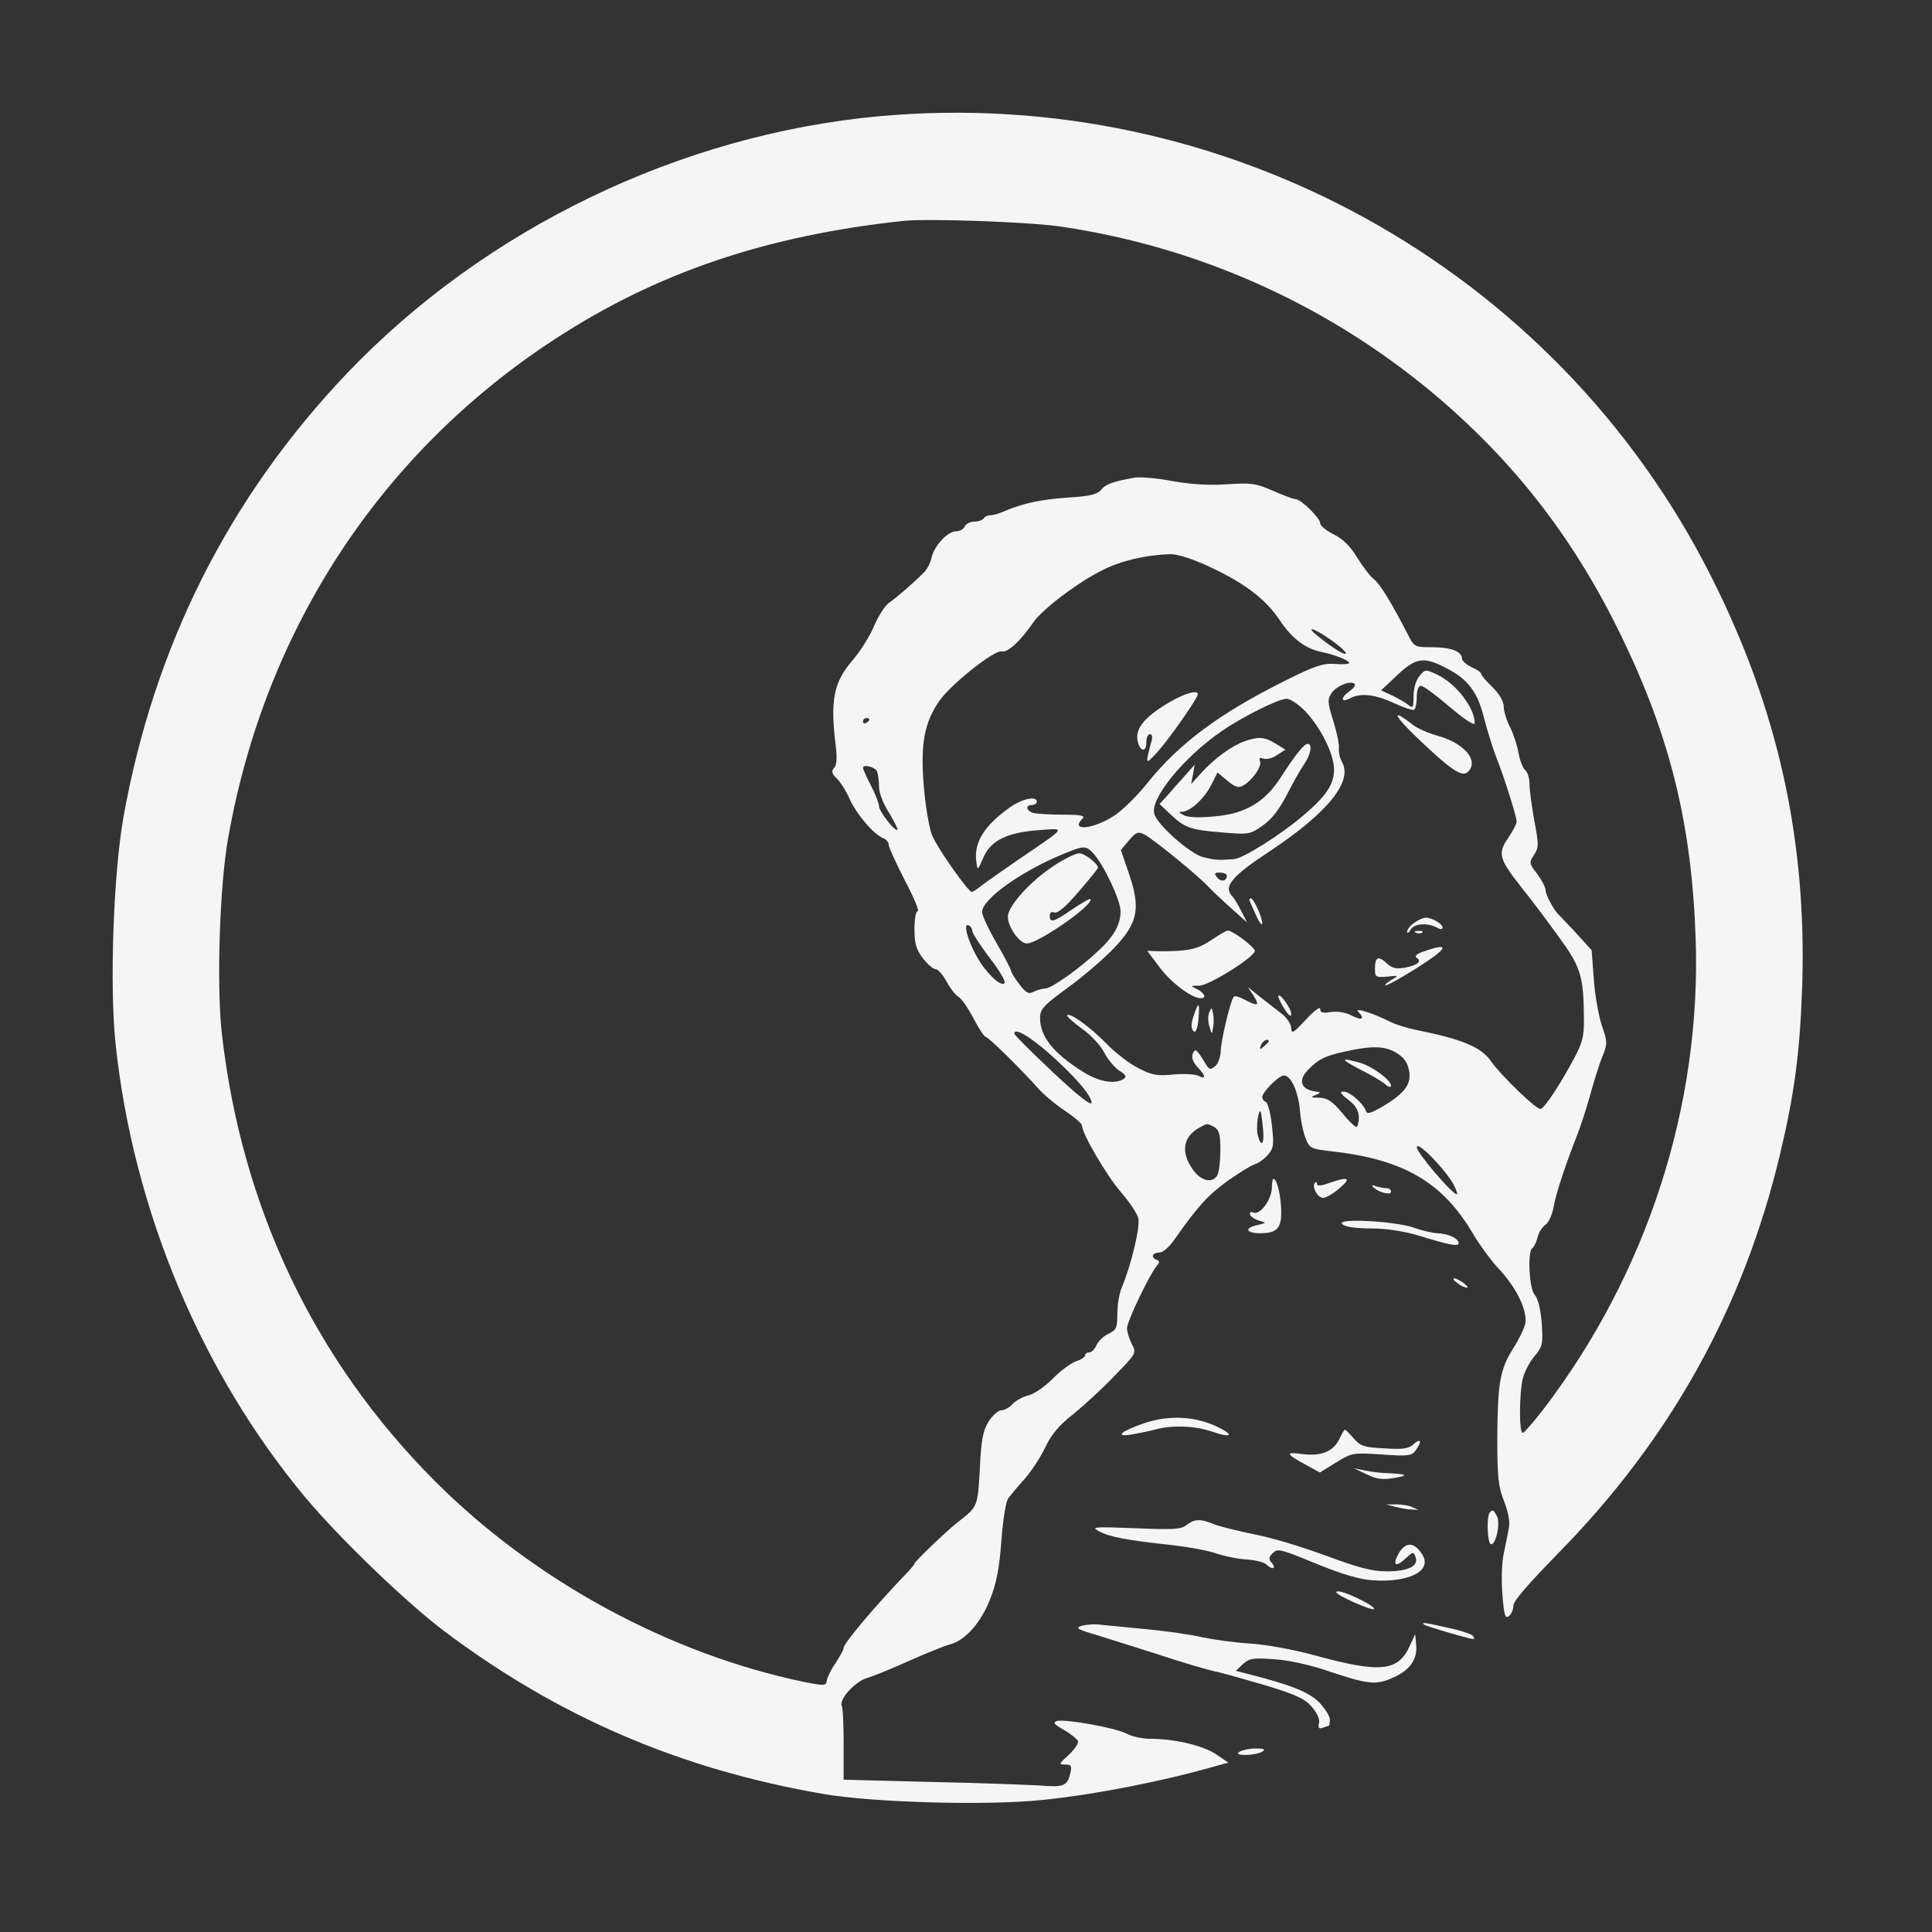 <?xml version="1.0" standalone="no"?>
<!DOCTYPE svg PUBLIC "-//W3C//DTD SVG 20010904//EN"
 "http://www.w3.org/TR/2001/REC-SVG-20010904/DTD/svg10.dtd">
<svg version="1.0" xmlns="http://www.w3.org/2000/svg"
 width="600pt" height="600pt" viewBox="0 0 600 600"
 preserveAspectRatio="xMidYMid meet">

<rect x="0" y="0" width="600" height="600" fill="#333333" stroke="none"/>

<g transform="translate(0,600) scale(0.1,-0.1)"
fill="#f5f5f5" stroke="none">
<path d="M2730 5639 c-618 -57 -1223 -349 -1651 -797 -368 -386 -601 -849
-696 -1382 -31 -178 -43 -522 -24 -703 55 -516 267 -1021 589 -1407 105 -126
315 -328 432 -416 354 -266 731 -428 1175 -505 154 -27 509 -37 681 -19 162
16 385 60 549 108 l30 8 -40 27 c-42 27 -128 47 -202 47 -24 0 -58 7 -74 16
-37 19 -196 47 -218 39 -12 -5 -6 -11 24 -28 21 -12 40 -28 43 -34 2 -7 -11
-26 -29 -43 -31 -28 -32 -30 -11 -30 19 0 21 -4 16 -27 -10 -40 -21 -44 -94
-38 -36 2 -188 8 -337 11 l-273 7 0 107 c0 60 -2 115 -6 123 -8 21 42 75 79
86 18 5 77 29 132 54 55 24 111 47 125 50 47 12 97 68 125 141 20 50 29 98 35
183 5 65 14 122 22 131 7 9 29 36 50 59 21 24 50 68 64 98 19 40 43 69 88 104
33 27 91 80 128 119 67 69 68 70 53 98 -8 16 -15 38 -15 49 0 21 68 163 91
192 11 13 11 17 2 20 -20 7 -15 23 7 23 12 0 31 17 49 43 70 100 105 138 164
180 34 24 71 47 83 51 11 3 30 16 41 29 18 20 20 30 13 92 -4 38 -13 71 -19
73 -6 2 -11 9 -11 15 0 15 51 67 67 67 22 0 44 -47 50 -107 2 -32 11 -72 18
-89 12 -30 17 -32 77 -39 227 -25 349 -96 444 -259 20 -33 56 -83 81 -109 53
-57 87 -128 80 -167 -3 -15 -20 -50 -38 -78 -41 -66 -48 -107 -49 -279 0 -121
3 -150 21 -195 13 -34 19 -64 15 -83 -3 -16 -10 -52 -16 -80 -6 -28 -8 -84 -4
-128 5 -64 9 -75 20 -66 8 6 14 21 14 33 0 14 49 70 138 161 350 356 576 763
690 1240 45 189 62 317 69 525 14 454 -76 861 -284 1272 -483 957 -1510 1525
-2583 1427z m567 -343 c437 -65 844 -251 1178 -538 239 -206 418 -440 560
-733 152 -313 219 -586 231 -940 18 -519 -151 -1040 -473 -1462 -31 -40 -60
-73 -64 -73 -12 0 -11 127 1 172 6 21 22 51 37 68 24 29 25 37 21 101 -4 44
-11 76 -22 88 -17 19 -23 135 -7 145 5 3 12 18 16 33 3 15 15 33 25 40 10 7
21 32 25 55 7 42 37 131 73 223 11 28 30 86 42 130 12 44 29 97 38 118 14 35
14 42 -2 88 -10 28 -22 92 -26 144 l-7 94 -48 53 c-27 29 -52 55 -55 58 -14
13 -40 61 -40 75 0 9 -12 32 -26 51 -25 32 -26 35 -10 59 15 23 15 32 1 106
-8 45 -15 96 -15 114 0 18 -6 38 -14 44 -7 6 -16 30 -20 52 -4 23 -15 58 -26
80 -11 21 -20 50 -20 64 0 17 -13 39 -35 61 -19 18 -35 37 -35 41 0 5 -13 14
-30 21 -16 8 -30 20 -30 27 0 22 -34 35 -93 35 -53 0 -55 1 -74 38 -51 99 -86
157 -106 173 -12 9 -35 40 -52 67 -21 35 -43 57 -72 72 -24 12 -43 27 -43 35
0 16 -60 75 -77 75 -7 0 -38 12 -70 26 -53 23 -66 25 -143 20 -57 -4 -112 0
-169 10 -46 9 -98 13 -115 11 -68 -12 -92 -20 -106 -38 -12 -14 -34 -20 -100
-24 -88 -6 -142 -18 -197 -41 -17 -8 -38 -14 -46 -14 -9 0 -19 -4 -22 -10 -3
-5 -17 -10 -30 -10 -12 0 -25 -7 -29 -15 -3 -8 -15 -15 -27 -15 -26 0 -68 -45
-76 -82 -3 -15 -13 -35 -23 -45 -27 -28 -83 -77 -109 -95 -13 -9 -33 -41 -46
-71 -12 -30 -42 -78 -66 -106 -60 -69 -71 -125 -54 -263 5 -40 4 -63 -4 -72
-10 -11 -8 -18 7 -33 11 -10 29 -38 40 -63 22 -49 76 -112 105 -123 9 -3 17
-13 17 -21 0 -7 23 -57 50 -110 28 -53 46 -96 40 -96 -6 0 -10 -24 -10 -56 0
-44 5 -62 26 -90 15 -19 32 -34 40 -34 7 0 22 -17 33 -37 11 -21 28 -43 38
-49 10 -6 31 -37 47 -68 16 -31 33 -56 37 -56 8 0 108 -98 164 -161 17 -19 54
-50 83 -69 28 -19 52 -39 52 -45 1 -27 77 -156 120 -206 27 -31 52 -68 55 -82
7 -26 -23 -149 -51 -215 -8 -18 -14 -55 -14 -82 0 -44 -3 -50 -27 -62 -16 -7
-32 -23 -38 -36 -5 -12 -15 -22 -22 -22 -7 0 -13 -4 -13 -9 0 -5 -13 -14 -29
-19 -16 -6 -49 -30 -73 -55 -25 -25 -59 -48 -76 -51 -16 -4 -38 -16 -48 -27
-9 -10 -25 -19 -35 -19 -9 0 -27 -16 -39 -35 -17 -28 -23 -56 -27 -146 -7
-120 -5 -117 -72 -169 -36 -29 -131 -120 -131 -126 0 -2 -8 -12 -17 -22 -104
-108 -203 -225 -203 -240 0 -5 -11 -25 -24 -45 -14 -20 -26 -44 -28 -55 -3
-18 -6 -18 -68 -6 -421 87 -841 315 -1150 625 -374 375 -600 850 -661 1389
-17 148 -7 463 20 610 115 648 475 1196 1016 1548 315 205 653 320 1080 366
77 8 391 -3 492 -18z m459 -1056 c111 -52 174 -100 219 -167 38 -57 80 -88
130 -98 40 -8 85 -26 85 -34 0 -3 -20 -5 -43 -3 -37 3 -62 -5 -158 -53 -204
-102 -327 -194 -425 -316 -30 -38 -75 -82 -99 -99 -65 -45 -145 -54 -103 -12
9 9 -5 12 -64 12 -42 0 -83 3 -92 6 -20 8 -21 24 -1 24 8 0 15 5 15 10 0 20
-48 9 -86 -19 -78 -56 -110 -108 -102 -167 4 -29 4 -28 22 13 23 53 74 78 173
85 84 6 88 12 -62 -90 -49 -34 -101 -70 -115 -81 -14 -11 -28 -21 -32 -21 -11
0 -105 133 -123 175 -9 22 -21 90 -26 153 -11 130 1 197 48 265 36 52 172 160
194 154 18 -5 58 32 98 90 28 41 139 125 216 163 58 29 132 46 207 49 23 1 68
-13 124 -39z m392 -238 c52 -40 37 -45 -18 -6 -27 20 -53 40 -56 46 -8 13 33
-9 74 -40z m338 -74 c71 -35 103 -75 123 -159 11 -41 28 -96 39 -124 24 -60
62 -181 62 -197 0 -7 -12 -29 -26 -50 -33 -48 -29 -65 38 -150 29 -36 82 -106
117 -155 70 -95 79 -123 80 -254 1 -56 -4 -76 -30 -125 -45 -84 -90 -152 -104
-158 -12 -4 -122 102 -156 150 -29 42 -89 67 -229 95 -30 6 -68 18 -83 26 -49
25 -114 46 -99 31 22 -22 12 -29 -20 -12 -19 10 -44 14 -65 11 -25 -4 -33 -2
-33 10 0 8 -19 -6 -45 -34 -38 -41 -44 -45 -45 -26 0 12 -13 32 -30 45 -17 13
-47 37 -68 53 l-37 30 18 -27 c20 -32 14 -34 -27 -13 -16 9 -31 13 -34 10 -10
-9 -41 -139 -41 -171 -1 -17 -8 -38 -17 -45 -15 -12 -18 -11 -28 4 -30 50 -34
53 -42 34 -4 -12 1 -26 15 -41 26 -27 27 -40 3 -27 -10 5 -45 7 -78 4 -51 -5
-67 -2 -109 20 -28 14 -72 48 -100 77 -51 52 -112 96 -121 87 -3 -2 18 -21 45
-41 28 -19 59 -53 70 -74 11 -22 32 -47 47 -57 21 -13 24 -19 13 -26 -27 -17
-76 -9 -125 22 -93 58 -134 110 -134 168 0 27 11 39 88 95 48 35 112 90 143
123 73 77 82 122 45 230 l-25 73 25 30 c22 26 29 28 47 19 29 -15 165 -126
197 -160 14 -15 47 -46 74 -70 l49 -44 -18 35 c-9 19 -23 42 -31 50 -24 28 6
62 116 134 181 120 262 218 228 279 -7 12 -11 31 -10 42 2 11 -6 50 -17 85
-18 58 -19 67 -6 87 15 23 60 41 72 29 4 -4 -3 -13 -15 -22 -29 -20 -29 -38 0
-23 33 18 78 13 138 -15 30 -14 57 -23 62 -20 4 3 8 21 8 40 0 21 5 34 13 34
8 0 48 -30 90 -66 46 -39 77 -59 77 -50 0 48 -59 124 -117 151 -36 17 -37 17
-55 -5 -11 -13 -18 -38 -18 -62 0 -34 -2 -38 -14 -29 -8 7 -30 20 -50 30 l-37
17 50 47 c57 54 82 58 147 25z m-434 -135 c49 -51 91 -135 91 -183 0 -46 -25
-83 -96 -143 -70 -60 -187 -133 -214 -135 -50 -4 -59 -3 -97 6 -40 11 -141 99
-151 134 -15 46 91 177 210 258 65 45 175 99 200 100 12 0 37 -17 57 -37z
m-1352 -27 c0 -3 -4 -8 -10 -11 -5 -3 -10 -1 -10 4 0 6 5 11 10 11 6 0 10 -2
10 -4z m24 -162 c3 -9 6 -30 6 -48 0 -19 13 -52 31 -80 16 -27 28 -50 26 -53
-7 -7 -57 57 -57 73 0 8 -11 37 -25 64 -14 27 -25 52 -25 55 0 13 38 3 44 -11z
m673 -256 c32 -36 83 -144 83 -178 0 -41 -20 -77 -67 -121 -59 -56 -148 -119
-167 -119 -10 0 -26 -5 -36 -10 -16 -8 -23 -4 -44 23 -15 19 -26 38 -26 42 0
4 -20 43 -45 86 -25 43 -45 86 -45 97 0 39 119 125 250 179 68 28 72 28 97 1z
m413 -67 c0 -18 -18 -21 -30 -6 -10 13 -9 15 9 15 11 0 21 -4 21 -9z m-790
-174 c1 -7 23 -41 50 -77 53 -69 64 -98 32 -81 -11 6 -32 27 -47 47 -39 51
-72 146 -45 129 6 -3 10 -12 10 -18z m233 -374 c83 -73 136 -134 137 -157 0
-12 -38 17 -120 94 -66 62 -120 116 -120 120 0 19 44 -6 103 -57z m687 33 c0
-2 -7 -9 -15 -16 -13 -11 -14 -10 -9 4 5 14 24 23 24 12z m397 -36 c23 -14 34
-29 39 -55 8 -43 -14 -71 -85 -113 -35 -20 -46 -23 -49 -12 -8 23 -50 60 -69
60 -14 0 -10 -7 15 -26 23 -18 32 -34 32 -55 0 -16 -4 -29 -8 -29 -4 0 -25 20
-45 45 -30 36 -45 45 -70 46 -26 0 -28 2 -12 8 19 8 19 9 -4 12 -41 7 -49 34
-21 64 33 35 54 46 120 60 82 18 121 17 157 -5z m-415 -232 c6 -50 -5 -66 -16
-23 -6 22 2 81 9 73 1 -2 5 -24 7 -50z m-151 2 c15 -9 19 -22 19 -71 0 -33 -4
-68 -9 -78 -15 -28 -53 -19 -78 19 -37 53 -28 101 22 128 25 14 23 14 46 2z
m744 -180 c9 -18 13 -31 8 -29 -21 9 -123 130 -123 146 0 23 90 -70 115 -117z"/>
<path d="M3635 3821 c-74 -43 -107 -79 -103 -115 4 -37 28 -48 28 -12 0 14 5
26 11 26 7 0 9 -9 5 -22 -20 -75 -20 -75 19 -33 36 40 125 167 125 179 0 14
-38 4 -85 -23z"/>
<path d="M4405 3705 c102 -97 136 -120 154 -102 34 34 -9 87 -91 111 -30 8
-66 24 -79 34 -71 56 -63 32 16 -43z"/>
<path d="M3880 3206 c0 -2 9 -23 20 -47 11 -24 20 -36 20 -26 0 18 -27 77 -35
77 -3 0 -5 -2 -5 -4z"/>
<path d="M4392 3134 c-12 -8 -22 -21 -22 -27 0 -7 5 -4 11 6 11 19 50 22 80 7
12 -7 19 -7 19 -1 0 12 -32 31 -52 31 -8 0 -24 -7 -36 -16z"/>
<path d="M3761 3080 c-43 -29 -74 -35 -167 -34 l-31 1 39 -52 c35 -47 99 -95
127 -95 19 0 12 16 -11 28 -22 10 -22 11 7 11 30 1 164 84 172 107 3 10 -68
64 -84 64 -5 0 -28 -14 -52 -30z"/>
<path d="M4398 3103 c7 -3 16 -2 19 1 4 3 -2 6 -13 5 -11 0 -14 -3 -6 -6z"/>
<path d="M4421 3045 c-21 -7 -29 -15 -22 -19 18 -11 5 -23 -35 -31 -29 -5 -41
-2 -58 14 -26 24 -36 19 -36 -19 0 -24 3 -26 38 -23 37 4 37 4 12 -11 -14 -9
-21 -15 -17 -16 12 0 124 68 160 97 33 26 16 29 -42 8z"/>
<path d="M3970 2905 c0 -5 9 -23 20 -40 13 -20 20 -24 20 -14 0 18 -39 71 -40
54z"/>
<path d="M3710 2854 c-12 -32 -13 -51 -1 -58 5 -3 11 14 13 39 4 52 1 55 -12
19z"/>
<path d="M3756 2857 c-5 -9 -5 -29 0 -45 7 -25 8 -26 11 -4 3 12 3 32 0 45 -3
19 -4 20 -11 4z"/>
<path d="M3865 3698 c-39 -14 -92 -52 -133 -97 l-33 -36 6 30 5 30 -31 -35
c-17 -19 -42 -47 -54 -61 l-24 -26 32 -30 c46 -44 63 -50 160 -58 85 -7 89 -7
128 21 28 19 51 49 74 93 19 37 43 80 54 96 22 31 28 65 12 65 -11 0 -39 -35
-84 -105 -48 -75 -109 -112 -202 -120 -48 -5 -84 -4 -98 3 -16 8 -18 11 -6 11
26 1 68 40 90 82 l20 40 30 -25 c24 -20 35 -24 49 -16 28 15 60 60 53 76 -4
10 0 12 11 8 9 -3 28 1 42 11 l26 17 -31 19 c-35 21 -52 22 -96 7z"/>
<path d="M3274 3312 c-73 -47 -144 -126 -144 -159 0 -32 36 -83 59 -83 36 0
212 123 197 138 -2 2 -28 -13 -56 -32 -58 -40 -70 -43 -70 -20 0 10 6 14 15
10 10 -3 35 18 75 65 33 38 60 72 60 74 0 13 -42 45 -58 45 -11 0 -46 -17 -78
-38z"/>
<path d="M4225 2678 c33 -16 68 -37 78 -46 9 -8 17 -10 17 -4 0 18 -59 61 -98
72 -61 17 -60 11 3 -22z"/>
<path d="M3950 2313 c0 -37 -36 -87 -57 -79 -9 4 -13 1 -11 -6 3 -7 15 -15 29
-19 23 -6 23 -7 -8 -14 -40 -9 -33 -25 11 -25 56 0 69 18 64 88 -5 67 -28 112
-28 55z"/>
<path d="M4128 2326 c-25 -9 -38 -10 -38 -3 0 6 -3 8 -6 4 -11 -11 7 -47 25
-47 9 0 32 13 51 30 38 32 28 37 -32 16z"/>
<path d="M4265 2313 c15 -16 55 -26 55 -14 0 6 -6 11 -14 11 -8 0 -23 3 -33 6
-12 5 -15 4 -8 -3z"/>
<path d="M4168 2199 c8 -9 40 -14 90 -14 48 0 103 -9 147 -22 97 -30 125 -35
125 -24 0 15 -35 31 -67 31 -15 1 -46 8 -68 16 -54 21 -245 32 -227 13z"/>
<path d="M4526 2015 c10 -8 24 -14 29 -14 6 0 1 6 -9 14 -11 8 -24 15 -30 15
-5 0 -1 -7 10 -15z"/>
<path d="M3556 1581 c-74 -25 -98 -45 -41 -36 22 4 56 11 75 16 53 14 121 11
174 -7 64 -22 71 -10 10 18 -67 30 -145 33 -218 9z"/>
<path d="M4162 1536 c-19 -43 -56 -59 -115 -52 -57 8 -56 2 10 -34 l42 -23 50
31 c49 30 52 31 142 25 82 -6 93 -4 105 12 21 28 17 41 -6 20 -15 -14 -32 -17
-91 -13 -63 3 -74 7 -95 31 -13 15 -25 27 -27 27 -2 0 -9 -11 -15 -24z"/>
<path d="M4245 1421 c31 -15 50 -17 85 -11 47 8 40 12 -20 15 -19 0 -51 4 -70
8 l-35 7 40 -19z"/>
<path d="M4335 1320 c17 -4 39 -8 50 -8 l20 -1 -20 9 c-11 5 -33 8 -50 8 l-30
0 30 -8z"/>
<path d="M4627 1303 c-11 -10 -8 -91 2 -98 15 -9 32 64 20 86 -11 21 -13 22
-22 12z"/>
<path d="M3685 1264 c-17 -14 -42 -15 -160 -10 -131 5 -138 4 -111 -10 31 -17
89 -28 231 -43 50 -6 110 -17 134 -26 25 -8 67 -17 93 -18 27 -2 54 -9 60 -15
18 -18 33 -15 18 4 -11 12 -10 18 3 31 15 15 25 12 134 -33 84 -34 135 -49
178 -52 114 -7 185 31 151 82 -24 37 -50 38 -71 4 -22 -38 -12 -48 20 -18 23
21 25 22 31 5 11 -28 -22 -45 -89 -45 -46 0 -87 11 -190 49 -73 27 -172 57
-222 66 -49 10 -105 24 -124 31 -43 18 -61 17 -86 -2z"/>
<path d="M4150 1055 c0 -9 110 -58 117 -52 3 3 -12 14 -34 25 -46 24 -83 36
-83 27z"/>
<path d="M3360 951 c-22 -7 -15 -11 50 -30 41 -13 127 -40 190 -60 63 -21 140
-44 170 -51 30 -6 105 -28 167 -46 91 -28 117 -41 138 -66 16 -19 25 -39 21
-50 -3 -14 0 -18 11 -14 8 3 17 6 19 6 2 0 4 9 4 20 0 10 -15 34 -33 53 -32
32 -87 54 -216 87 l-43 11 22 21 c20 18 31 20 99 15 44 -3 111 -18 161 -35
127 -43 153 -46 204 -23 54 23 79 58 74 103 l-3 33 -17 -37 c-36 -79 -91 -85
-298 -28 -66 18 -151 33 -200 36 -47 3 -112 12 -145 19 -33 8 -109 19 -170 25
-60 6 -126 12 -145 14 -19 3 -46 1 -60 -3z"/>
<path d="M4422 955 c5 -5 141 -45 153 -45 4 0 4 4 0 9 -3 5 -36 17 -75 25 -75
17 -86 19 -78 11z"/>
<path d="M3850 560 c-11 -7 -6 -10 20 -10 19 0 42 5 50 10 11 7 6 10 -20 10
-19 0 -42 -5 -50 -10z"/>
</g>
</svg>
